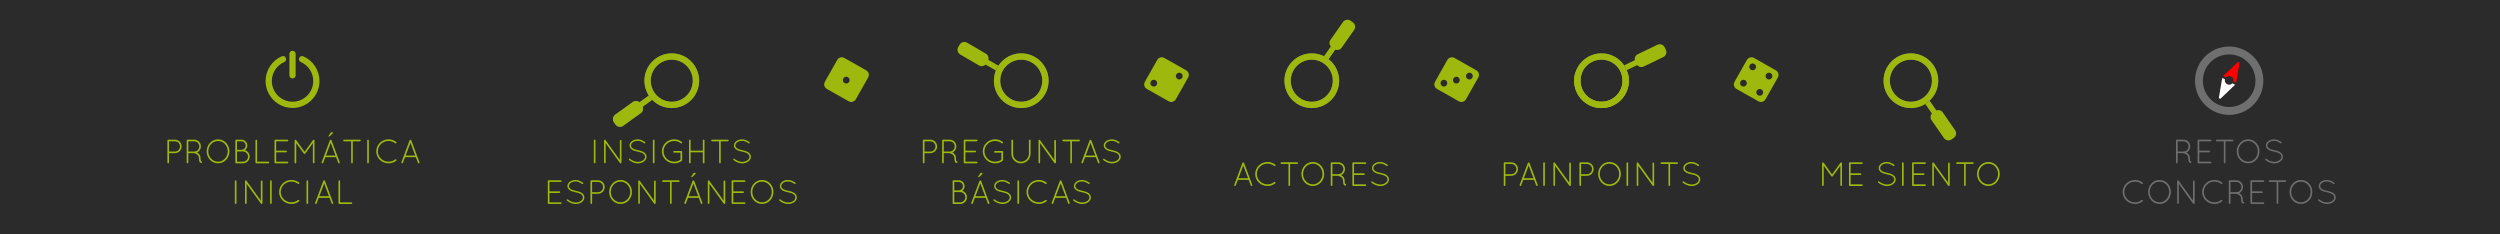 <?xml version="1.0" encoding="utf-8"?>
<!-- Generator: Adobe Illustrator 15.0.2, SVG Export Plug-In . SVG Version: 6.00 Build 0)  -->
<!DOCTYPE svg PUBLIC "-//W3C//DTD SVG 1.1//EN" "http://www.w3.org/Graphics/SVG/1.1/DTD/svg11.dtd">
<svg version="1.1" id="Capa_1" xmlns="http://www.w3.org/2000/svg" xmlns:xlink="http://www.w3.org/1999/xlink" x="0px" y="0px"
	 width="1920px" height="180px" viewBox="0 0 1920 180" enable-background="new 0 0 1920 180" xml:space="preserve">
<rect x="0" fill="#2B2B2B" width="1920" height="180"/>
<g>
	<path fill="#706F6F" d="M498.412,73.285l-7.275,5.241c-1.438-1.179-3.492-1.363-5.068-0.226l-13.608,9.799
		c-1.882,1.352-2.308,3.971-0.951,5.851l1.224,1.7c1.354,1.881,3.977,2.308,5.854,0.953l13.606-9.796
		c1.577-1.137,2.062-3.145,1.396-4.878l7.438-5.358L498.412,73.285z"/>
</g>
<g>
	<g>
		<g>
			<g>
				<g>
					<g>
						<defs>
							<path id="SVGID_1_" d="M491.136,78.526c-1.438-1.178-3.491-1.362-5.068-0.226l-13.61,9.799
								c-1.879,1.352-2.306,3.973-0.948,5.851l1.224,1.7c1.354,1.881,3.974,2.308,5.854,0.953l13.608-9.796
								c1.577-1.137,2.06-3.145,1.396-4.878l7.438-5.358l-2.605-3.286L491.136,78.526z"/>
						</defs>
						<clipPath id="SVGID_2_">
							<use xlink:href="#SVGID_1_"  overflow="visible"/>
						</clipPath>
						<rect x="469" y="47.103" clip-path="url(#SVGID_2_)" fill="#9EB80D" width="81" height="51.897"/>
					</g>
				</g>
			</g>
		</g>
	</g>
</g>
<g>
	<g>
		<path fill="#9EB80D" d="M128.552,107.876c0-0.338,0.286-0.624,0.624-0.624h0.078h5.07c2.855,0,5.174,2.34,5.174,5.2
			s-2.314,5.174-5.174,5.174l-4.499,0.052v7.15c0,0.338-0.286,0.624-0.65,0.624c-0.338,0-0.624-0.286-0.624-0.624L128.552,107.876
			L128.552,107.876z M134.324,116.404c2.153-0.026,3.926-1.795,3.926-3.952c0-2.158-1.771-3.927-3.926-3.927h-4.499v7.879H134.324z"
			/>
		<path fill="#9EB80D" d="M152.758,121.345c0-1.325-0.676-2.157-1.482-2.756c-0.806-0.571-1.768-0.858-2.104-0.909
			c-0.078-0.027-0.104-0.053-0.13-0.053h-4.42v7.202c0,0.338-0.286,0.624-0.65,0.624c-0.338,0-0.624-0.286-0.624-0.624v-16.953
			c0-0.312,0.26-0.599,0.572-0.624h0.052h0.078h5.07c2.855,0,5.174,2.314,5.174,5.2c0,2.08-1.227,3.874-2.99,4.706
			c0.078,0.052,0.156,0.078,0.26,0.13c1.196,0.676,2.444,2.002,2.444,4.057c0,1.066,0.104,1.716,0.234,2.106
			c0.104,0.312,0.229,0.416,0.26,0.441c0.286-0.025,0.598,0.131,0.702,0.416c0.073,0.338-0.078,0.698-0.416,0.832
			c-0.026,0-0.156,0.022-0.312,0.022h-0.052c-0.338,0-0.884-0.261-1.17-0.832C152.94,123.736,152.758,122.878,152.758,121.345z
			 M149.118,108.525h-4.498v7.854h4.363h0.234c2.106-0.052,3.822-1.794,3.822-3.926
			C153.044,110.268,151.276,108.525,149.118,108.525z"/>
		<path fill="#9EB80D" d="M167.5,106.992c4.857,0,8.684,4.134,8.71,9.23c-0.026,5.096-3.853,9.229-8.71,9.229
			c-4.914,0-8.768-4.135-8.789-9.229C158.737,111.126,162.586,106.992,167.5,106.992z M167.5,124.18c4.004,0,7.384-3.511,7.41-7.957
			c-0.026-4.498-3.406-7.931-7.41-7.931c-4.134,0-7.52,3.433-7.52,7.931C159.985,120.668,163.366,124.18,167.5,124.18z"/>
		<path fill="#9EB80D" d="M180.733,107.876c0-0.338,0.286-0.624,0.624-0.624h0.078h3.979c2.496,0,4.521,2.028,4.521,4.55
			c0,1.431-0.702,2.704-1.742,3.536c2.059,0.702,3.562,2.626,3.562,4.914c0,2.887-2.34,5.2-5.2,5.2h-5.122h-0.078h-0.021
			c-0.338,0-0.603-0.286-0.603-0.624L180.733,107.876L180.733,107.876z M185.414,115.025c1.794,0,3.25-1.455,3.25-3.228
			c0-1.815-1.456-3.272-3.25-3.272h-3.406v6.5H185.414z M186.558,124.18c2.158,0,3.9-1.742,3.926-3.927
			c-0.021-2.158-1.768-3.926-3.926-3.926h-4.55v7.853H186.558L186.558,124.18z"/>
		<path fill="#9EB80D" d="M196.854,125.453h-0.052c-0.338,0-0.624-0.286-0.624-0.624v-16.953c0-0.338,0.286-0.624,0.624-0.624
			c0.364,0,0.65,0.286,0.65,0.624v16.304h8.71c0.359,0,0.646,0.285,0.646,0.649c0,0.338-0.286,0.624-0.646,0.624H196.854z"/>
		<path fill="#9EB80D" d="M210.815,107.876c0-0.338,0.286-0.624,0.624-0.624h0.057h9.308c0.364,0,0.624,0.286,0.624,0.624
			c0,0.364-0.26,0.649-0.624,0.649h-8.71v7.203h7.618c0.338,0,0.624,0.287,0.624,0.646c0,0.338-0.286,0.624-0.624,0.624h-7.618
			v7.181h8.71c0.364,0,0.624,0.281,0.624,0.646c0,0.338-0.26,0.624-0.624,0.624h-9.282h-0.078h-0.052
			c-0.312-0.026-0.572-0.286-0.572-0.624L210.815,107.876L210.815,107.876z"/>
		<path fill="#9EB80D" d="M240.273,109.852l-5.819,8.086c-0.135,0.209-0.343,0.287-0.521,0.287h-0.052
			c-0.234,0-0.416-0.078-0.546-0.287l-5.824-8.061v14.951c0,0.338-0.286,0.624-0.624,0.624c-0.364,0-0.65-0.286-0.65-0.624V107.98
			c0-0.209,0.104-0.395,0.265-0.494c0-0.026,0.021-0.026,0.052-0.053c0.286-0.186,0.676-0.129,0.884,0.152l6.476,8.975l6.446-8.975
			c0.187-0.281,0.603-0.338,0.886-0.152c0.076,0.074,0.132,0.131,0.185,0.209c0.052,0.104,0.104,0.229,0.104,0.338v16.849
			c0,0.338-0.284,0.624-0.624,0.624c-0.36,0-0.623-0.286-0.623-0.624v-14.978H240.273L240.273,109.852z"/>
		<path fill="#9EB80D" d="M259.747,125.037l-1.612-4.29h-8.294l-1.612,4.29c-0.104,0.26-0.338,0.416-0.598,0.416
			c-0.052,0-0.156-0.026-0.234-0.026c-0.312-0.13-0.494-0.52-0.359-0.832l6.313-16.875c0.104-0.233,0.364-0.39,0.624-0.39
			c0.286,0,0.546,0.156,0.624,0.39l6.318,16.875c0.13,0.312-0.026,0.702-0.338,0.832c-0.104,0-0.156,0.026-0.234,0.026
			C260.111,125.453,259.851,125.297,259.747,125.037z M250.309,119.473h7.358L254,109.695L250.309,119.473z M252.57,104.859
			c0.343,0,0.521-0.051,0.832-0.338l2.08-2.002c0.156-0.155,0.286-0.312,0.286-0.472c0-0.26-0.598-0.598-1.092-0.598
			c-0.312,0-0.521,0.151-0.729,0.468l-1.607,2.418c-0.052,0.078-0.104,0.186-0.104,0.286
			C252.232,104.756,252.389,104.859,252.57,104.859z"/>
		<path fill="#9EB80D" d="M269.678,108.525h-5.486c-0.338,0-0.624-0.285-0.624-0.649c0-0.338,0.286-0.624,0.624-0.624h12.225
			c0.338,0,0.624,0.286,0.624,0.624c0,0.364-0.286,0.649-0.624,0.649h-5.486v16.304c0,0.338-0.286,0.624-0.624,0.624
			s-0.624-0.286-0.624-0.624L269.678,108.525L269.678,108.525z"/>
		<path fill="#9EB80D" d="M282.002,107.876c0-0.338,0.286-0.624,0.624-0.624c0.364,0,0.646,0.286,0.646,0.624v16.953
			c0,0.338-0.286,0.624-0.646,0.624c-0.338,0-0.624-0.286-0.624-0.624V107.876z"/>
		<path fill="#9EB80D" d="M298.408,106.992c2.231,0,4.285,0.779,5.876,2.002c0.281,0.234,0.338,0.676,0.104,0.91
			c-0.208,0.312-0.624,0.338-0.884,0.13c-1.404-1.093-3.172-1.769-5.096-1.769c-4.555,0-8.19,3.562-8.19,8.008
			c0,4.343,3.641,7.9,8.19,7.9c1.924,0,3.688-0.619,5.044-1.768c0.312-0.208,0.728-0.156,0.905,0.152
			c0.265,0.233,0.208,0.701-0.073,0.91c-1.591,1.223-3.645,1.979-5.876,1.979c-5.229,0-9.469-4.108-9.469-9.183
			C288.944,111.1,293.182,107.018,298.408,106.992z"/>
		<path fill="#9EB80D" d="M319.364,120.747h-8.294l-1.612,4.29c-0.104,0.26-0.338,0.416-0.598,0.416
			c-0.052,0-0.156-0.026-0.229-0.026c-0.312-0.13-0.494-0.52-0.364-0.832l6.313-16.875c0.104-0.233,0.364-0.39,0.624-0.39
			c0.286,0,0.549,0.156,0.624,0.39l6.318,16.875c0.13,0.312-0.026,0.702-0.338,0.832c-0.104,0-0.156,0.026-0.234,0.026
			c-0.229,0-0.494-0.156-0.598-0.416L319.364,120.747z M311.533,119.473h7.358l-3.666-9.771L311.533,119.473z"/>
	</g>
	<g>
		<path fill="#9EB80D" d="M180.344,139.076c0-0.338,0.286-0.624,0.624-0.624c0.364,0,0.65,0.286,0.65,0.624v16.953
			c0,0.338-0.286,0.623-0.65,0.623c-0.338,0-0.624-0.285-0.624-0.623V139.076z"/>
		<path fill="#9EB80D" d="M189.418,141.13v14.897c0,0.339-0.286,0.625-0.624,0.625s-0.624-0.286-0.624-0.625v-16.691
			c-0.078-0.26,0-0.521,0.229-0.702c0.286-0.182,0.702-0.13,0.889,0.156l11.021,15.289v-14.82c0-0.338,0.286-0.624,0.624-0.624
			c0.364,0,0.65,0.286,0.65,0.624v16.771c0,0.338-0.286,0.624-0.65,0.624c-0.208,0-0.364-0.078-0.494-0.234
			c-0.021-0.025-0.078-0.052-0.104-0.104L189.418,141.13z"/>
		<path fill="#9EB80D" d="M207.41,139.076c0-0.338,0.281-0.624,0.624-0.624c0.359,0,0.646,0.286,0.646,0.624v16.953
			c0,0.338-0.286,0.623-0.646,0.623c-0.343,0-0.624-0.285-0.624-0.623V139.076z"/>
		<path fill="#9EB80D" d="M223.816,138.191c2.236,0,4.291,0.775,5.876,2.002c0.286,0.229,0.338,0.676,0.104,0.91
			c-0.208,0.312-0.624,0.338-0.884,0.129c-1.404-1.092-3.172-1.771-5.101-1.771c-4.55,0-8.188,3.562-8.188,8.012
			c0,4.342,3.64,7.9,8.188,7.9c1.926,0,3.692-0.624,5.044-1.771c0.312-0.209,0.729-0.152,0.91,0.156
			c0.26,0.233,0.208,0.701-0.078,0.909c-1.586,1.222-3.64,1.976-5.876,1.976c-5.226,0-9.464-4.104-9.464-9.178
			C214.352,142.3,218.59,138.218,223.816,138.191z"/>
		<path fill="#9EB80D" d="M235.386,139.076c0-0.338,0.286-0.624,0.624-0.624c0.364,0,0.65,0.286,0.65,0.624v16.953
			c0,0.338-0.286,0.623-0.65,0.623c-0.338,0-0.624-0.285-0.624-0.623V139.076z"/>
		<path fill="#9EB80D" d="M253.092,151.945h-8.294l-1.612,4.291c-0.104,0.26-0.338,0.416-0.598,0.416
			c-0.052,0-0.156-0.026-0.234-0.026c-0.312-0.13-0.494-0.521-0.364-0.832l6.318-16.875c0.104-0.233,0.364-0.39,0.624-0.39
			c0.286,0,0.546,0.156,0.624,0.39l6.318,16.875c0.13,0.312-0.026,0.702-0.338,0.832c-0.104,0-0.156,0.026-0.234,0.026
			c-0.234,0-0.494-0.156-0.598-0.416L253.092,151.945z M245.266,150.672h7.358l-3.666-9.775L245.266,150.672z"/>
		<path fill="#9EB80D" d="M260.605,156.652h-0.052c-0.338,0-0.624-0.286-0.624-0.625v-16.952c0-0.339,0.286-0.624,0.624-0.624
			c0.364,0,0.65,0.285,0.65,0.624v16.303h8.71c0.359,0,0.646,0.286,0.646,0.649c0,0.339-0.286,0.625-0.646,0.625H260.605z"/>
	</g>
</g>
<g>
	<g>
		<path fill="#9EB80D" d="M456.073,107.876c0-0.338,0.286-0.624,0.624-0.624c0.364,0,0.65,0.286,0.65,0.624v16.953
			c0,0.338-0.286,0.624-0.65,0.624c-0.338,0-0.624-0.286-0.624-0.624V107.876z"/>
		<path fill="#9EB80D" d="M465.148,109.93v14.898c0,0.338-0.286,0.624-0.624,0.624s-0.624-0.286-0.624-0.624v-16.693
			c-0.078-0.26,0-0.52,0.234-0.701c0.286-0.183,0.702-0.131,0.884,0.155l11.024,15.289v-14.819c0-0.338,0.281-0.625,0.624-0.625
			c0.359,0,0.646,0.287,0.646,0.625v16.771c0,0.338-0.286,0.624-0.646,0.624c-0.213,0-0.364-0.078-0.494-0.234
			c-0.026-0.024-0.078-0.052-0.104-0.104L465.148,109.93z"/>
		<path fill="#9EB80D" d="M483.031,122.046c0.208-0.26,0.572-0.286,0.811-0.078c1.352,1.093,3.609,2.366,5.979,2.341
			c1.586,0,3.021-0.469,4.004-1.197c1.019-0.728,1.562-1.688,1.562-2.699c0-1.04-0.494-1.82-1.482-2.496
			c-0.983-0.646-2.439-1.146-4.212-1.479h-0.052c-1.69-0.312-3.172-0.779-4.29-1.533c-1.118-0.729-1.872-1.82-1.872-3.172
			c0-1.379,0.754-2.574,1.898-3.406c1.144-0.832,2.678-1.326,4.394-1.326c2.392,0,4.188,1.17,5.616,2.105
			c0.26,0.183,0.338,0.521,0.156,0.807c-0.156,0.26-0.521,0.338-0.78,0.156c-1.431-0.938-2.99-1.926-4.992-1.926
			c-1.482,0-2.808,0.439-3.718,1.094c-0.91,0.676-1.435,1.56-1.435,2.496c0.026,0.906,0.442,1.586,1.354,2.209
			c0.91,0.625,2.262,1.062,3.896,1.379h0.056c1.815,0.338,3.432,0.854,4.628,1.664c1.196,0.775,2.002,1.976,2.002,3.432
			s-0.832,2.756-2.054,3.641c-1.227,0.885-2.86,1.43-4.685,1.43c-2.782-0.021-5.2-1.43-6.708-2.625
			C482.88,122.645,482.854,122.28,483.031,122.046z"/>
		<path fill="#9EB80D" d="M501.392,107.876c0-0.338,0.286-0.624,0.624-0.624c0.364,0,0.646,0.286,0.646,0.624v16.953
			c0,0.338-0.281,0.624-0.646,0.624c-0.338,0-0.624-0.286-0.624-0.624V107.876z"/>
		<path fill="#9EB80D" d="M517.642,117.262c-0.364,0-0.65-0.26-0.65-0.623c0-0.365,0.286-0.646,0.65-0.646h5.616h0.078
			c0.312,0.021,0.567,0.312,0.567,0.646v6.239v0.104c-0.021,0.182-0.104,0.359-0.229,0.468c-1.612,1.274-3.645,2.002-5.876,2.002
			c-5.229-0.026-9.464-4.108-9.464-9.257c0-5.069,4.233-9.203,9.464-9.203c2.262,0,4.264,0.779,5.897,2.054
			c0.234,0.183,0.312,0.624,0.078,0.884c-0.208,0.26-0.598,0.312-0.91,0.104c-1.321-1.093-3.115-1.769-5.065-1.769
			c-4.55,0-8.19,3.562-8.19,7.93c0,4.421,3.646,7.979,8.19,7.979c1.768,0,3.458-0.568,4.811-1.56v-5.356L517.642,117.262
			L517.642,117.262z"/>
		<path fill="#9EB80D" d="M539.768,116.977h-9.36v7.854c0,0.338-0.286,0.624-0.646,0.624c-0.338,0-0.624-0.286-0.624-0.624v-16.953
			c0-0.338,0.286-0.624,0.624-0.624c0.359,0,0.646,0.286,0.646,0.624v7.854h9.36v-7.854c0-0.338,0.286-0.624,0.624-0.624
			c0.364,0,0.65,0.286,0.65,0.624v16.953c0,0.338-0.286,0.624-0.65,0.624c-0.338,0-0.624-0.286-0.624-0.624V116.977z"/>
		<path fill="#9EB80D" d="M552.273,108.525h-5.486c-0.338,0-0.624-0.285-0.624-0.649c0-0.338,0.286-0.624,0.624-0.624h12.226
			c0.338,0,0.624,0.286,0.624,0.624c0,0.364-0.286,0.649-0.624,0.649h-5.486v16.304c0,0.338-0.286,0.624-0.624,0.624
			s-0.624-0.286-0.624-0.624L552.273,108.525L552.273,108.525z"/>
		<path fill="#9EB80D" d="M563.193,122.046c0.208-0.26,0.572-0.286,0.806-0.078c1.354,1.093,3.614,2.366,5.98,2.341
			c1.586,0,3.016-0.469,4.004-1.197c1.014-0.728,1.562-1.688,1.562-2.699c0-1.04-0.494-1.82-1.482-2.496
			c-0.988-0.646-2.444-1.146-4.212-1.479h-0.052c-1.69-0.312-3.172-0.779-4.291-1.533c-1.118-0.729-1.872-1.82-1.872-3.172
			c0-1.379,0.754-2.574,1.896-3.406c1.146-0.832,2.683-1.326,4.396-1.326c2.392,0,4.186,1.17,5.616,2.105
			c0.26,0.183,0.338,0.521,0.151,0.807c-0.151,0.26-0.52,0.338-0.775,0.156c-1.435-0.938-2.99-1.926-4.992-1.926
			c-1.482,0-2.812,0.439-3.718,1.094c-0.91,0.676-1.435,1.56-1.435,2.496c0.026,0.906,0.442,1.586,1.354,2.209
			c0.908,0.625,2.262,1.062,3.896,1.379h0.057c1.815,0.338,3.432,0.854,4.628,1.664c1.191,0.775,2.002,1.976,2.002,3.432
			s-0.832,2.756-2.059,3.641c-1.222,0.885-2.855,1.43-4.68,1.43c-2.782-0.021-5.2-1.43-6.708-2.625
			C563.032,122.645,563.011,122.28,563.193,122.046z"/>
	</g>
	<g>
		<path fill="#9EB80D" d="M420.714,139.076c0-0.338,0.286-0.624,0.624-0.624h0.052h9.309c0.364,0,0.624,0.286,0.624,0.624
			c0,0.363-0.26,0.65-0.624,0.65h-8.71v7.197h7.619c0.338,0,0.624,0.286,0.624,0.65c0,0.338-0.286,0.624-0.624,0.624h-7.619v7.176
			h8.71c0.364,0,0.624,0.286,0.624,0.646c0,0.34-0.26,0.625-0.624,0.625h-9.282h-0.073h-0.057c-0.312-0.022-0.567-0.285-0.567-0.625
			L420.714,139.076L420.714,139.076z"/>
		<path fill="#9EB80D" d="M435.299,153.246c0.208-0.26,0.567-0.286,0.806-0.078c1.352,1.092,3.614,2.366,5.98,2.34
			c1.586,0,3.016-0.468,4.004-1.195c1.014-0.729,1.56-1.688,1.56-2.705c0-1.039-0.494-1.815-1.479-2.496
			c-0.988-0.646-2.444-1.145-4.217-1.479h-0.052c-1.688-0.312-3.172-0.777-4.29-1.531c-1.118-0.729-1.872-1.819-1.872-3.175
			c0-1.378,0.754-2.571,1.898-3.403c1.144-0.832,2.678-1.325,4.394-1.325c2.396,0,4.188,1.17,5.616,2.104
			c0.26,0.187,0.338,0.521,0.156,0.81c-0.156,0.261-0.521,0.338-0.78,0.154c-1.43-0.938-2.99-1.926-4.992-1.926
			c-1.479,0-2.808,0.438-3.718,1.094c-0.91,0.678-1.43,1.562-1.43,2.494c0.021,0.91,0.438,1.588,1.352,2.211
			c0.913,0.623,2.262,1.065,3.9,1.381h0.052c1.82,0.338,3.432,0.854,4.628,1.662c1.196,0.778,2.002,1.979,2.002,3.436
			c0,1.455-0.832,2.756-2.054,3.64s-2.86,1.431-4.68,1.431c-2.782-0.023-5.2-1.431-6.708-2.627
			C435.144,153.844,435.115,153.48,435.299,153.246z"/>
		<path fill="#9EB80D" d="M453.473,139.076c0-0.338,0.286-0.624,0.624-0.624h0.078h5.065c2.86,0,5.179,2.34,5.179,5.2
			c0,2.855-2.314,5.174-5.179,5.174l-4.498,0.052v7.149c0,0.339-0.281,0.625-0.646,0.625c-0.338,0-0.624-0.286-0.624-0.625V139.076
			L453.473,139.076z M459.24,147.604c2.158-0.021,3.931-1.793,3.931-3.951c0-2.154-1.771-3.926-3.931-3.926h-4.498v7.877H459.24z"/>
		<path fill="#9EB80D" d="M476.614,138.191c4.862,0,8.688,4.134,8.71,9.229c-0.021,5.098-3.849,9.229-8.71,9.229
			c-4.915,0-8.762-4.133-8.789-9.229C467.852,142.326,471.698,138.191,476.614,138.191z M476.614,155.378
			c4.004,0,7.384-3.51,7.41-7.957c-0.026-4.498-3.406-7.93-7.41-7.93c-4.134,0-7.514,3.432-7.514,7.93
			C469.1,151.868,472.479,155.378,476.614,155.378z"/>
		<path fill="#9EB80D" d="M491.406,141.13v14.897c0,0.339-0.286,0.625-0.624,0.625s-0.624-0.286-0.624-0.625v-16.691
			c-0.078-0.26,0-0.521,0.234-0.702c0.286-0.182,0.702-0.13,0.884,0.156l11.024,15.289v-14.82c0-0.338,0.286-0.624,0.624-0.624
			c0.359,0,0.646,0.286,0.646,0.624v16.771c0,0.338-0.286,0.624-0.646,0.624c-0.208,0-0.364-0.078-0.494-0.234
			c-0.026-0.025-0.078-0.052-0.104-0.104L491.406,141.13z"/>
		<path fill="#9EB80D" d="M514.573,139.727h-5.481c-0.343,0-0.624-0.287-0.624-0.646c0-0.338,0.281-0.624,0.624-0.624h12.22
			c0.338,0,0.624,0.286,0.624,0.624c0,0.359-0.286,0.646-0.624,0.646h-5.486v16.307c0,0.338-0.286,0.619-0.624,0.619
			s-0.624-0.281-0.624-0.619L514.573,139.727L514.573,139.727z"/>
		<path fill="#9EB80D" d="M538.281,156.236l-1.607-4.291h-8.294l-1.612,4.291c-0.104,0.26-0.338,0.416-0.599,0.416
			c-0.056,0-0.155-0.026-0.233-0.026c-0.312-0.13-0.494-0.521-0.364-0.832l6.318-16.875c0.104-0.233,0.363-0.39,0.624-0.39
			c0.286,0,0.546,0.156,0.624,0.39l6.313,16.875c0.134,0.312-0.021,0.702-0.338,0.832c-0.104,0-0.151,0.026-0.229,0.026
			C538.649,156.652,538.389,156.496,538.281,156.236z M528.847,150.672h7.354l-3.666-9.775L528.847,150.672z M531.109,136.061
			c0.338,0,0.521-0.053,0.832-0.338l2.08-2.003c0.156-0.155,0.286-0.312,0.286-0.468c0-0.26-0.598-0.598-1.092-0.598
			c-0.312,0-0.521,0.156-0.729,0.468l-1.607,2.418c-0.057,0.078-0.104,0.183-0.104,0.286
			C530.771,135.956,530.927,136.061,531.109,136.061z"/>
		<path fill="#9EB80D" d="M544.837,141.13v14.897c0,0.339-0.286,0.625-0.624,0.625c-0.343,0-0.624-0.286-0.624-0.625v-16.691
			c-0.078-0.26,0-0.521,0.229-0.702c0.286-0.182,0.702-0.13,0.884,0.156l11.024,15.289v-14.82c0-0.338,0.286-0.624,0.624-0.624
			c0.364,0,0.647,0.286,0.647,0.624v16.771c0,0.338-0.283,0.624-0.647,0.624c-0.208,0-0.364-0.078-0.494-0.234
			c-0.026-0.025-0.078-0.052-0.104-0.104L544.837,141.13z"/>
		<path fill="#9EB80D" d="M561.893,139.076c0-0.338,0.286-0.624,0.624-0.624h0.052h9.312c0.359,0,0.624,0.286,0.624,0.624
			c0,0.363-0.265,0.65-0.624,0.65h-8.71v7.197h7.614c0.341,0,0.624,0.286,0.624,0.65c0,0.338-0.281,0.624-0.624,0.624h-7.614v7.176
			h8.71c0.359,0,0.624,0.286,0.624,0.646c0,0.34-0.265,0.625-0.624,0.625h-9.282h-0.078h-0.052
			c-0.312-0.022-0.572-0.285-0.572-0.625L561.893,139.076L561.893,139.076z"/>
		<path fill="#9EB80D" d="M585.291,138.191c4.858,0,8.685,4.134,8.711,9.229c-0.026,5.098-3.854,9.229-8.711,9.229
			c-4.914,0-8.766-4.133-8.788-9.229C576.53,142.326,580.378,138.191,585.291,138.191z M585.291,155.378
			c4.005,0,7.385-3.51,7.406-7.957c-0.021-4.498-3.401-7.93-7.406-7.93c-4.138,0-7.518,3.432-7.518,7.93
			C577.778,151.868,581.156,155.378,585.291,155.378z"/>
		<path fill="#9EB80D" d="M598.474,153.246c0.208-0.26,0.572-0.286,0.806-0.078c1.354,1.092,3.614,2.366,5.98,2.34
			c1.586,0,3.016-0.468,4.004-1.195c1.014-0.729,1.56-1.688,1.56-2.705c0-1.039-0.494-1.815-1.479-2.496
			c-0.988-0.646-2.444-1.145-4.212-1.479h-0.057c-1.688-0.312-3.172-0.777-4.291-1.531c-1.113-0.729-1.872-1.819-1.872-3.175
			c0-1.378,0.759-2.571,1.898-3.403c1.146-0.832,2.678-1.325,4.396-1.325c2.393,0,4.187,1.17,5.612,2.104
			c0.265,0.187,0.339,0.521,0.156,0.81c-0.156,0.261-0.521,0.338-0.78,0.154c-1.43-0.938-2.986-1.926-4.988-1.926
			c-1.481,0-2.812,0.438-3.722,1.094c-0.908,0.678-1.43,1.562-1.43,2.494c0.026,0.91,0.442,1.588,1.352,2.211
			c0.91,0.623,2.267,1.065,3.9,1.381h0.052c1.82,0.338,3.437,0.854,4.628,1.662c1.196,0.778,2.002,1.979,2.002,3.436
			c0,1.455-0.83,2.756-2.054,3.64c-1.222,0.884-2.858,1.431-4.68,1.431c-2.782-0.023-5.2-1.431-6.708-2.627
			C598.317,153.844,598.291,153.48,598.474,153.246z"/>
	</g>
</g>
<g>
	<g>
		<path fill="#9EB80D" d="M708.74,107.876c0-0.338,0.286-0.624,0.624-0.624h0.078h5.07c2.855,0,5.174,2.34,5.174,5.2
			s-2.312,5.174-5.174,5.174l-4.498,0.052v7.15c0,0.338-0.286,0.624-0.65,0.624c-0.338,0-0.624-0.286-0.624-0.624V107.876z
			 M714.514,116.404c2.158-0.026,3.926-1.795,3.926-3.952c0-2.158-1.768-3.927-3.926-3.927h-4.498v7.879H714.514z"/>
		<path fill="#9EB80D" d="M732.948,121.345c0-1.325-0.676-2.157-1.479-2.756c-0.811-0.571-1.771-0.858-2.106-0.909
			c-0.078-0.027-0.104-0.053-0.13-0.053h-4.42v7.202c0,0.338-0.286,0.624-0.65,0.624c-0.338,0-0.624-0.286-0.624-0.624v-16.953
			c0-0.312,0.265-0.599,0.572-0.624h0.052h0.078h5.07c2.859,0,5.174,2.314,5.174,5.2c0,2.08-1.222,3.874-2.99,4.706
			c0.078,0.052,0.156,0.078,0.265,0.13c1.191,0.676,2.439,2.002,2.439,4.057c0,1.066,0.104,1.716,0.234,2.106
			c0.104,0.312,0.23,0.416,0.26,0.441c0.286-0.025,0.599,0.131,0.702,0.416c0.078,0.338-0.078,0.698-0.416,0.832
			c-0.026,0-0.156,0.022-0.312,0.022h-0.053c-0.338,0-0.884-0.261-1.17-0.832C733.13,123.736,732.948,122.878,732.948,121.345z
			 M729.308,108.525h-4.498v7.854h4.368h0.229c2.106-0.052,3.822-1.794,3.822-3.926
			C733.234,110.268,731.466,108.525,729.308,108.525z"/>
		<path fill="#9EB80D" d="M740.149,107.876c0-0.338,0.286-0.624,0.624-0.624h0.052h9.312c0.361,0,0.624,0.286,0.624,0.624
			c0,0.364-0.263,0.649-0.624,0.649h-8.71v7.203h7.619c0.338,0,0.624,0.287,0.624,0.646c0,0.338-0.286,0.624-0.624,0.624h-7.619
			v7.181h8.71c0.361,0,0.624,0.281,0.624,0.646c0,0.338-0.263,0.624-0.624,0.624h-9.282h-0.078h-0.052
			c-0.312-0.026-0.572-0.286-0.572-0.624L740.149,107.876L740.149,107.876z"/>
		<path fill="#9EB80D" d="M764.07,117.262c-0.364,0-0.646-0.26-0.646-0.623c0-0.365,0.281-0.646,0.646-0.646h5.616h0.078
			c0.312,0.021,0.572,0.312,0.572,0.646v6.239v0.104c-0.026,0.182-0.104,0.359-0.234,0.468c-1.612,1.274-3.64,2.002-5.876,2.002
			c-5.226-0.026-9.464-4.108-9.464-9.257c0-5.069,4.238-9.203,9.464-9.203c2.262,0,4.264,0.779,5.902,2.054
			c0.229,0.183,0.312,0.624,0.077,0.884c-0.207,0.26-0.602,0.312-0.909,0.104c-1.326-1.093-3.12-1.769-5.07-1.769
			c-4.55,0-8.19,3.562-8.19,7.93c0,4.421,3.646,7.979,8.19,7.979c1.768,0,3.458-0.568,4.811-1.56v-5.356L764.07,117.262
			L764.07,117.262z"/>
		<path fill="#9EB80D" d="M776.757,107.876c0-0.338,0.286-0.624,0.624-0.624c0.359,0,0.646,0.286,0.646,0.624v10.218
			c0,3.354,2.73,6.059,6.062,6.084c3.38-0.025,6.105-2.729,6.105-6.084v-10.218c0-0.338,0.286-0.624,0.624-0.624
			c0.364,0,0.65,0.286,0.65,0.624v10.218c0,4.057-3.302,7.358-7.384,7.358c-4.03,0-7.333-3.302-7.333-7.358L776.757,107.876
			L776.757,107.876z"/>
		<path fill="#9EB80D" d="M798.826,109.93v14.898c0,0.338-0.281,0.624-0.624,0.624c-0.338,0-0.624-0.286-0.624-0.624v-16.693
			c-0.073-0.26,0-0.52,0.234-0.701c0.286-0.183,0.702-0.131,0.884,0.155l11.024,15.289v-14.819c0-0.338,0.286-0.625,0.624-0.625
			c0.362,0,0.646,0.287,0.646,0.625v16.771c0,0.338-0.283,0.624-0.646,0.624c-0.208,0-0.364-0.078-0.494-0.234
			c-0.026-0.024-0.078-0.052-0.104-0.104L798.826,109.93z"/>
		<path fill="#9EB80D" d="M821.992,108.525h-5.481c-0.338,0-0.624-0.285-0.624-0.649c0-0.338,0.286-0.624,0.624-0.624h12.221
			c0.338,0,0.624,0.286,0.624,0.624c0,0.364-0.286,0.649-0.624,0.649h-5.486v16.304c0,0.338-0.284,0.624-0.624,0.624
			c-0.338,0-0.624-0.286-0.624-0.624L821.992,108.525L821.992,108.525z"/>
		<path fill="#9EB80D" d="M841.653,120.747h-8.294l-1.612,4.29c-0.104,0.26-0.338,0.416-0.598,0.416
			c-0.052,0-0.156-0.026-0.234-0.026c-0.312-0.13-0.489-0.52-0.359-0.832l6.313-16.875c0.104-0.233,0.364-0.39,0.624-0.39
			c0.286,0,0.547,0.156,0.624,0.39l6.318,16.875c0.13,0.312-0.026,0.702-0.338,0.832c-0.104,0-0.156,0.026-0.234,0.026
			c-0.229,0-0.494-0.156-0.598-0.416L841.653,120.747z M833.823,119.473h7.358l-3.666-9.771L833.823,119.473z"/>
		<path fill="#9EB80D" d="M847.217,122.046c0.208-0.26,0.567-0.286,0.806-0.078c1.354,1.093,3.614,2.366,5.98,2.341
			c1.586,0,3.016-0.469,4.004-1.197c1.014-0.728,1.56-1.688,1.56-2.699c0-1.04-0.494-1.82-1.479-2.496
			c-0.988-0.646-2.444-1.146-4.216-1.479h-0.053c-1.688-0.312-3.172-0.779-4.291-1.533c-1.118-0.729-1.872-1.82-1.872-3.172
			c0-1.379,0.754-2.574,1.898-3.406c1.144-0.832,2.678-1.326,4.395-1.326c2.396,0,4.188,1.17,5.616,2.105
			c0.26,0.183,0.338,0.521,0.156,0.807c-0.156,0.26-0.521,0.338-0.78,0.156c-1.43-0.938-2.99-1.926-4.992-1.926
			c-1.479,0-2.808,0.439-3.718,1.094c-0.91,0.676-1.43,1.56-1.43,2.496c0.021,0.906,0.438,1.586,1.352,2.209
			c0.91,0.625,2.267,1.062,3.9,1.379h0.052c1.82,0.338,3.433,0.854,4.628,1.664c1.196,0.775,2.002,1.976,2.002,3.432
			s-0.832,2.756-2.054,3.641c-1.223,0.885-2.86,1.43-4.68,1.43c-2.782-0.021-5.2-1.43-6.708-2.625
			C847.061,122.645,847.031,122.28,847.217,122.046z"/>
	</g>
	<g>
		<path fill="#9EB80D" d="M731.617,139.076c0-0.338,0.286-0.624,0.624-0.624h0.078h3.979c2.496,0,4.521,2.028,4.521,4.55
			c0,1.43-0.702,2.704-1.74,3.536c2.057,0.702,3.562,2.626,3.562,4.914c0,2.886-2.34,5.2-5.2,5.2h-5.122h-0.078h-0.021
			c-0.338,0-0.603-0.286-0.603-0.625V139.076L731.617,139.076z M736.302,146.227c1.794,0,3.25-1.457,3.25-3.225
			c0-1.82-1.456-3.275-3.25-3.275h-3.406v6.5H736.302z M737.446,155.378c2.158,0,3.9-1.742,3.926-3.926
			c-0.021-2.158-1.768-3.927-3.926-3.927h-4.55v7.854L737.446,155.378L737.446,155.378z"/>
		<path fill="#9EB80D" d="M758.636,156.236l-1.612-4.291h-8.294l-1.612,4.291c-0.104,0.26-0.338,0.416-0.598,0.416
			c-0.052,0-0.156-0.026-0.234-0.026c-0.312-0.13-0.494-0.521-0.359-0.832l6.313-16.875c0.104-0.233,0.364-0.39,0.624-0.39
			c0.286,0,0.546,0.156,0.624,0.39l6.318,16.875c0.13,0.312-0.026,0.702-0.338,0.832c-0.104,0-0.156,0.026-0.234,0.026
			C759,156.652,758.74,156.496,758.636,156.236z M749.198,150.672h7.358l-3.666-9.775L749.198,150.672z M751.46,136.061
			c0.338,0,0.52-0.053,0.831-0.338l2.076-2.003c0.156-0.155,0.286-0.312,0.286-0.468c0-0.26-0.598-0.598-1.092-0.598
			c-0.312,0-0.521,0.156-0.729,0.468l-1.612,2.418c-0.052,0.078-0.104,0.183-0.104,0.286
			C751.117,135.956,751.278,136.061,751.46,136.061z"/>
		<path fill="#9EB80D" d="M763.03,153.246c0.208-0.26,0.572-0.286,0.811-0.078c1.352,1.092,3.609,2.366,5.979,2.34
			c1.586,0,3.021-0.468,4.004-1.195c1.019-0.729,1.562-1.688,1.562-2.705c0-1.039-0.494-1.815-1.482-2.496
			c-0.986-0.646-2.44-1.145-4.212-1.479h-0.052c-1.69-0.312-3.172-0.777-4.29-1.531c-1.118-0.729-1.872-1.819-1.872-3.175
			c0-1.378,0.754-2.571,1.896-3.403c1.146-0.832,2.68-1.325,4.396-1.325c2.394,0,4.187,1.17,5.616,2.104
			c0.26,0.187,0.338,0.521,0.154,0.81c-0.154,0.261-0.521,0.338-0.778,0.154c-1.435-0.938-2.99-1.926-4.992-1.926
			c-1.481,0-2.808,0.438-3.718,1.094c-0.91,0.678-1.435,1.562-1.435,2.494c0.026,0.91,0.442,1.588,1.354,2.211
			s2.262,1.065,3.896,1.381h0.057c1.815,0.338,3.432,0.854,4.628,1.662c1.191,0.778,2.002,1.979,2.002,3.436
			c0,1.455-0.832,2.756-2.055,3.64c-1.226,0.884-2.859,1.431-4.684,1.431c-2.782-0.023-5.2-1.431-6.708-2.627
			C762.869,153.844,762.848,153.48,763.03,153.246z"/>
		<path fill="#9EB80D" d="M781.386,139.076c0-0.338,0.286-0.624,0.624-0.624c0.359,0,0.646,0.286,0.646,0.624v16.953
			c0,0.338-0.286,0.623-0.646,0.623c-0.338,0-0.624-0.285-0.624-0.623V139.076z"/>
		<path fill="#9EB80D" d="M797.791,138.191c2.232,0,4.291,0.775,5.877,2.002c0.281,0.229,0.338,0.676,0.104,0.91
			c-0.208,0.312-0.624,0.338-0.884,0.129c-1.404-1.092-3.172-1.771-5.097-1.771c-4.554,0-8.189,3.562-8.189,8.012
			c0,4.342,3.64,7.9,8.189,7.9c1.925,0,3.688-0.624,5.045-1.771c0.312-0.209,0.728-0.152,0.905,0.156
			c0.265,0.233,0.208,0.701-0.073,0.909c-1.59,1.222-3.645,1.976-5.877,1.976c-5.229,0-9.468-4.104-9.468-9.178
			C788.323,142.3,792.565,138.218,797.791,138.191z"/>
		<path fill="#9EB80D" d="M818.743,151.945h-8.294l-1.607,4.291c-0.104,0.26-0.338,0.416-0.603,0.416
			c-0.052,0-0.151-0.026-0.229-0.026c-0.312-0.13-0.494-0.521-0.364-0.832l6.318-16.875c0.104-0.233,0.359-0.39,0.624-0.39
			c0.281,0,0.546,0.156,0.624,0.39l6.313,16.875c0.13,0.312-0.021,0.702-0.338,0.832c-0.104,0-0.156,0.026-0.231,0.026
			c-0.232,0-0.492-0.156-0.601-0.416L818.743,151.945z M810.922,150.672h7.354l-3.666-9.775L810.922,150.672z"/>
		<path fill="#9EB80D" d="M824.311,153.246c0.208-0.26,0.572-0.286,0.806-0.078c1.354,1.092,3.614,2.366,5.98,2.34
			c1.586,0,3.016-0.468,4.004-1.195c1.014-0.729,1.56-1.688,1.56-2.705c0-1.039-0.494-1.815-1.479-2.496
			c-0.988-0.646-2.444-1.145-4.212-1.479h-0.057c-1.688-0.312-3.172-0.777-4.285-1.531c-1.118-0.729-1.872-1.819-1.872-3.175
			c0-1.378,0.754-2.571,1.896-3.403c1.146-0.832,2.678-1.325,4.396-1.325c2.392,0,4.186,1.17,5.611,2.104
			c0.265,0.187,0.343,0.521,0.156,0.81c-0.156,0.261-0.52,0.338-0.78,0.154c-1.43-0.938-2.985-1.926-4.987-1.926
			c-1.482,0-2.812,0.438-3.723,1.094c-0.905,0.678-1.43,1.562-1.43,2.494c0.026,0.91,0.442,1.588,1.352,2.211
			c0.91,0.623,2.267,1.065,3.9,1.381h0.052c1.82,0.338,3.437,0.854,4.628,1.662c1.196,0.778,2.002,1.979,2.002,3.436
			c0,1.455-0.827,2.756-2.054,3.64c-1.222,0.884-2.855,1.431-4.68,1.431c-2.782-0.023-5.2-1.431-6.708-2.627
			C824.155,153.844,824.129,153.48,824.311,153.246z"/>
	</g>
</g>
<g>
	<path fill="#9EB80D" d="M958.966,138.141h-8.294l-1.612,4.291c-0.104,0.26-0.338,0.416-0.598,0.416
		c-0.057,0-0.156-0.023-0.234-0.023c-0.312-0.133-0.494-0.521-0.364-0.831l6.318-16.875c0.104-0.234,0.364-0.394,0.624-0.394
		c0.286,0,0.546,0.155,0.624,0.394l6.313,16.875c0.135,0.312-0.021,0.698-0.338,0.831c-0.104,0-0.151,0.023-0.229,0.023
		c-0.233,0-0.493-0.156-0.603-0.416L958.966,138.141z M951.14,136.866h7.354l-3.666-9.776L951.14,136.866z"/>
	<path fill="#9EB80D" d="M973.448,124.386c2.236,0,4.29,0.78,5.876,2.003c0.286,0.233,0.338,0.676,0.104,0.909
		c-0.208,0.312-0.624,0.338-0.884,0.13c-1.404-1.092-3.178-1.768-5.102-1.768c-4.55,0-8.188,3.562-8.188,8.008
		c0,4.342,3.641,7.904,8.188,7.904c1.924,0,3.692-0.624,5.044-1.768c0.312-0.213,0.729-0.156,0.91,0.151
		c0.26,0.229,0.208,0.702-0.078,0.91c-1.586,1.222-3.64,1.976-5.876,1.976c-5.226,0-9.464-4.104-9.464-9.178
		C963.984,128.494,968.223,124.412,973.448,124.386z"/>
	<path fill="#9EB80D" d="M989.541,125.92h-5.485c-0.338,0-0.624-0.286-0.624-0.65c0-0.338,0.286-0.623,0.624-0.623h12.221
		c0.338,0,0.624,0.285,0.624,0.623c0,0.364-0.286,0.65-0.624,0.65h-5.482v16.303c0,0.338-0.285,0.625-0.625,0.625
		c-0.341,0-0.623-0.287-0.623-0.625L989.541,125.92L989.541,125.92z"/>
	<path fill="#9EB80D" d="M1008.262,124.386c4.861,0,8.685,4.134,8.71,9.23c-0.025,5.096-3.849,9.229-8.71,9.229
		c-4.914,0-8.764-4.134-8.788-9.229C999.494,128.52,1003.348,124.386,1008.262,124.386z M1008.262,141.573
		c4.004,0,7.384-3.511,7.41-7.957c-0.026-4.498-3.406-7.931-7.41-7.931c-4.135,0-7.52,3.433-7.52,7.931
		C1000.742,138.062,1004.127,141.573,1008.262,141.573z"/>
	<path fill="#9EB80D" d="M1031.428,138.738c0-1.326-0.678-2.158-1.482-2.756c-0.807-0.572-1.769-0.858-2.104-0.91
		c-0.078-0.026-0.104-0.053-0.135-0.053h-4.42v7.203c0,0.338-0.281,0.623-0.646,0.623c-0.338,0-0.624-0.285-0.624-0.623V125.27
		c0-0.312,0.261-0.598,0.572-0.623h0.052h0.078h5.065c2.86,0,5.174,2.313,5.174,5.199c0,2.08-1.222,3.874-2.985,4.706
		c0.077,0.052,0.151,0.078,0.261,0.13c1.196,0.676,2.443,2.002,2.443,4.061c0,1.062,0.104,1.716,0.229,2.104
		c0.104,0.312,0.234,0.416,0.261,0.442c0.285-0.026,0.603,0.13,0.701,0.416c0.078,0.338-0.078,0.702-0.416,0.832
		c-0.021,0-0.154,0.024-0.312,0.024h-0.054c-0.341,0-0.888-0.263-1.173-0.832C1031.609,141.131,1031.428,140.271,1031.428,138.738z
		 M1027.782,125.92h-4.498v7.854h4.368h0.233c2.104-0.053,3.821-1.795,3.821-3.926
		C1031.713,127.662,1029.945,125.92,1027.782,125.92z"/>
	<path fill="#9EB80D" d="M1038.629,125.27c0-0.338,0.285-0.623,0.624-0.623h0.052h9.309c0.364,0,0.624,0.285,0.624,0.623
		c0,0.364-0.26,0.65-0.624,0.65h-8.71v7.202h7.618c0.338,0,0.624,0.286,0.624,0.649c0,0.338-0.286,0.625-0.624,0.625h-7.618v7.176
		h8.71c0.364,0,0.624,0.285,0.624,0.65c0,0.338-0.26,0.619-0.624,0.619h-9.281h-0.074h-0.057c-0.312-0.021-0.567-0.281-0.567-0.619
		L1038.629,125.27L1038.629,125.27z"/>
	<path fill="#9EB80D" d="M1053.215,139.439c0.208-0.26,0.567-0.285,0.806-0.078c1.353,1.093,3.614,2.367,5.979,2.341
		c1.587,0,3.018-0.468,4.005-1.196c1.015-0.729,1.561-1.689,1.561-2.704c0-1.04-0.494-1.819-1.479-2.495
		c-0.987-0.646-2.444-1.146-4.216-1.479h-0.053c-1.688-0.312-3.173-0.78-4.29-1.534c-1.118-0.729-1.872-1.817-1.872-3.172
		c0-1.378,0.756-2.574,1.897-3.406c1.145-0.832,2.679-1.323,4.395-1.323c2.396,0,4.188,1.172,5.616,2.104
		c0.26,0.182,0.338,0.521,0.156,0.806c-0.156,0.265-0.521,0.341-0.78,0.156c-1.43-0.938-2.99-1.924-4.992-1.924
		c-1.479,0-2.809,0.438-3.719,1.092c-0.909,0.676-1.43,1.562-1.43,2.496c0.021,0.905,0.438,1.586,1.353,2.21
		c0.909,0.624,2.264,1.062,3.899,1.378h0.053c1.819,0.338,3.433,0.854,4.628,1.664c1.196,0.776,2.002,1.979,2.002,3.437
		c0,1.455-0.832,2.756-2.054,3.641c-1.223,0.884-2.86,1.43-4.682,1.43c-2.781-0.025-5.199-1.43-6.707-2.626
		C1053.059,140.039,1053.031,139.675,1053.215,139.439z"/>
</g>
<g>
	<path fill="#9EB80D" d="M1154.875,125.27c0-0.338,0.282-0.623,0.625-0.623h0.073h5.07c2.858,0,5.174,2.34,5.174,5.199
		c0,2.86-2.312,5.174-5.174,5.174l-4.498,0.057v7.146c0,0.338-0.286,0.623-0.65,0.623c-0.338,0-0.624-0.285-0.624-0.623
		L1154.875,125.27L1154.875,125.27z M1160.648,133.798c2.158-0.026,3.926-1.794,3.926-3.952s-1.768-3.926-3.926-3.926h-4.498v7.878
		H1160.648z"/>
	<path fill="#9EB80D" d="M1178.172,138.141h-8.294l-1.612,4.291c-0.104,0.26-0.338,0.416-0.598,0.416
		c-0.057,0-0.156-0.023-0.234-0.023c-0.312-0.133-0.494-0.521-0.363-0.831l6.317-16.875c0.104-0.234,0.364-0.394,0.624-0.394
		c0.286,0,0.547,0.155,0.624,0.394l6.313,16.875c0.135,0.312-0.021,0.698-0.338,0.831c-0.104,0-0.154,0.023-0.229,0.023
		c-0.234,0-0.494-0.156-0.604-0.416L1178.172,138.141z M1170.346,136.866h7.354l-3.666-9.776L1170.346,136.866z"/>
	<path fill="#9EB80D" d="M1185.191,125.27c0-0.338,0.286-0.623,0.624-0.623c0.364,0,0.65,0.285,0.65,0.623v16.953
		c0,0.338-0.286,0.625-0.65,0.625c-0.338,0-0.624-0.287-0.624-0.625V125.27z"/>
	<path fill="#9EB80D" d="M1194.266,127.324v14.898c0,0.338-0.286,0.619-0.624,0.619s-0.624-0.281-0.624-0.619V125.53
		c-0.078-0.261,0-0.521,0.234-0.702c0.28-0.182,0.696-0.13,0.884,0.156l11.021,15.289v-14.82c0-0.338,0.286-0.624,0.624-0.624
		c0.364,0,0.649,0.286,0.649,0.624v16.771c0,0.338-0.285,0.623-0.649,0.623c-0.208,0-0.359-0.078-0.494-0.233
		c-0.021-0.026-0.074-0.052-0.104-0.104L1194.266,127.324z"/>
	<path fill="#9EB80D" d="M1212.985,125.27c0-0.338,0.286-0.623,0.624-0.623h0.078h5.07c2.854,0,5.174,2.34,5.174,5.199
		c0,2.86-2.314,5.174-5.174,5.174l-4.498,0.057v7.146c0,0.338-0.286,0.623-0.65,0.623c-0.338,0-0.624-0.285-0.624-0.623V125.27
		L1212.985,125.27z M1218.758,133.798c2.158-0.026,3.926-1.794,3.926-3.952s-1.768-3.926-3.926-3.926h-4.498v7.878H1218.758z"/>
	<path fill="#9EB80D" d="M1236.125,124.386c4.858,0,8.686,4.134,8.711,9.23c-0.025,5.096-3.853,9.229-8.711,9.229
		c-4.913,0-8.767-4.134-8.787-9.229C1227.363,128.52,1231.212,124.386,1236.125,124.386z M1236.125,141.573
		c4.005,0,7.385-3.511,7.406-7.957c-0.021-4.498-3.401-7.931-7.406-7.931c-4.138,0-7.519,3.433-7.519,7.931
		C1228.611,138.062,1231.99,141.573,1236.125,141.573z"/>
	<path fill="#9EB80D" d="M1249.15,125.27c0-0.338,0.286-0.623,0.624-0.623c0.364,0,0.65,0.285,0.65,0.623v16.953
		c0,0.338-0.286,0.625-0.65,0.625c-0.338,0-0.624-0.287-0.624-0.625V125.27z"/>
	<path fill="#9EB80D" d="M1258.225,127.324v14.898c0,0.338-0.286,0.619-0.624,0.619s-0.624-0.281-0.624-0.619V125.53
		c-0.078-0.261,0-0.521,0.234-0.702c0.28-0.182,0.696-0.13,0.884,0.156l11.021,15.289v-14.82c0-0.338,0.286-0.624,0.624-0.624
		c0.364,0,0.649,0.286,0.649,0.624v16.771c0,0.338-0.285,0.623-0.649,0.623c-0.208,0-0.359-0.078-0.494-0.233
		c-0.021-0.026-0.074-0.052-0.104-0.104L1258.225,127.324z"/>
	<path fill="#9EB80D" d="M1281.391,125.92h-5.486c-0.338,0-0.624-0.286-0.624-0.65c0-0.338,0.286-0.623,0.624-0.623h12.221
		c0.343,0,0.625,0.285,0.625,0.623c0,0.364-0.282,0.65-0.625,0.65h-5.481v16.303c0,0.338-0.286,0.625-0.624,0.625
		s-0.624-0.287-0.624-0.625L1281.391,125.92L1281.391,125.92z"/>
	<path fill="#9EB80D" d="M1292.311,139.439c0.208-0.26,0.572-0.285,0.806-0.078c1.354,1.093,3.614,2.367,5.98,2.341
		c1.586,0,3.017-0.468,4.004-1.196c1.015-0.729,1.562-1.689,1.562-2.704c0-1.04-0.49-1.819-1.479-2.495
		c-0.987-0.646-2.444-1.146-4.212-1.479h-0.053c-1.689-0.312-3.177-0.78-4.291-1.534c-1.116-0.729-1.87-1.817-1.87-3.172
		c0-1.378,0.754-2.574,1.896-3.406c1.146-0.832,2.681-1.323,4.396-1.323c2.392,0,4.186,1.172,5.612,2.104
		c0.264,0.182,0.341,0.521,0.155,0.806c-0.155,0.265-0.521,0.341-0.78,0.156c-1.43-0.938-2.985-1.924-4.987-1.924
		c-1.482,0-2.812,0.438-3.724,1.092c-0.904,0.676-1.43,1.562-1.43,2.496c0.026,0.905,0.442,1.586,1.354,2.21
		c0.907,0.624,2.265,1.062,3.897,1.378h0.053c1.819,0.338,3.437,0.854,4.629,1.664c1.195,0.776,2.002,1.979,2.002,3.437
		c0,1.455-0.832,2.756-2.055,3.641c-1.223,0.884-2.859,1.43-4.681,1.43c-2.782-0.025-5.2-1.43-6.708-2.626
		C1292.154,140.039,1292.129,139.675,1292.311,139.439z"/>
</g>
<g>
	<path fill="#9EB80D" d="M1413.395,127.246l-5.824,8.086c-0.131,0.208-0.339,0.286-0.521,0.286h-0.052
		c-0.234,0-0.416-0.078-0.551-0.286l-5.819-8.061v14.951c0,0.338-0.286,0.619-0.624,0.619c-0.364,0-0.65-0.281-0.65-0.619V125.37
		c0-0.208,0.104-0.394,0.26-0.494c0-0.022,0.026-0.022,0.053-0.052c0.285-0.186,0.681-0.133,0.889,0.152l6.474,8.974l6.448-8.974
		c0.183-0.285,0.599-0.338,0.885-0.152c0.077,0.074,0.13,0.13,0.186,0.208c0.053,0.104,0.104,0.231,0.104,0.338v16.853
		c0,0.338-0.286,0.62-0.625,0.62c-0.363,0-0.623-0.282-0.623-0.62L1413.395,127.246L1413.395,127.246z"/>
	<path fill="#9EB80D" d="M1419.992,125.27c0-0.338,0.286-0.623,0.624-0.623h0.057h9.309c0.364,0,0.624,0.285,0.624,0.623
		c0,0.364-0.26,0.65-0.624,0.65h-8.71v7.202h7.618c0.338,0,0.624,0.286,0.624,0.649c0,0.338-0.286,0.625-0.624,0.625h-7.618v7.176
		h8.71c0.364,0,0.624,0.285,0.624,0.65c0,0.338-0.26,0.619-0.624,0.619h-9.282h-0.078h-0.052c-0.312-0.021-0.571-0.281-0.571-0.619
		L1419.992,125.27L1419.992,125.27z"/>
	<path fill="#9EB80D" d="M1442.383,139.439c0.208-0.26,0.572-0.285,0.806-0.078c1.354,1.093,3.614,2.367,5.98,2.341
		c1.586,0,3.017-0.468,4.004-1.196c1.015-0.729,1.561-1.689,1.561-2.704c0-1.04-0.494-1.819-1.479-2.495
		c-0.987-0.646-2.444-1.146-4.213-1.479h-0.056c-1.688-0.312-3.173-0.78-4.29-1.534c-1.114-0.729-1.871-1.817-1.871-3.172
		c0-1.378,0.757-2.574,1.896-3.406c1.145-0.832,2.679-1.323,4.395-1.323c2.396,0,4.188,1.172,5.616,2.104
		c0.261,0.182,0.338,0.521,0.156,0.806c-0.156,0.265-0.521,0.341-0.78,0.156c-1.43-0.938-2.99-1.924-4.992-1.924
		c-1.479,0-2.809,0.438-3.719,1.092c-0.909,0.676-1.43,1.562-1.43,2.496c0.024,0.905,0.44,1.586,1.353,2.21
		c0.909,0.624,2.267,1.062,3.899,1.378h0.053c1.819,0.338,3.436,0.854,4.628,1.664c1.196,0.776,2.002,1.979,2.002,3.437
		c0,1.455-0.832,2.756-2.054,3.641c-1.223,0.884-2.859,1.43-4.681,1.43c-2.782-0.025-5.2-1.43-6.708-2.626
		C1442.227,140.039,1442.198,139.675,1442.383,139.439z"/>
	<path fill="#9EB80D" d="M1460.738,125.27c0-0.338,0.286-0.623,0.624-0.623c0.364,0,0.65,0.285,0.65,0.623v16.953
		c0,0.338-0.286,0.625-0.65,0.625c-0.338,0-0.624-0.287-0.624-0.625V125.27z"/>
	<path fill="#9EB80D" d="M1468.486,125.27c0-0.338,0.286-0.623,0.624-0.623h0.052h9.312c0.363,0,0.624,0.285,0.624,0.623
		c0,0.364-0.261,0.65-0.624,0.65h-8.71v7.202h7.618c0.338,0,0.624,0.286,0.624,0.649c0,0.338-0.286,0.625-0.624,0.625h-7.618v7.176
		h8.71c0.363,0,0.624,0.285,0.624,0.65c0,0.338-0.261,0.619-0.624,0.619h-9.282h-0.078h-0.052c-0.312-0.021-0.572-0.281-0.572-0.619
		L1468.486,125.27L1468.486,125.27z"/>
	<path fill="#9EB80D" d="M1485.23,127.324v14.898c0,0.338-0.286,0.619-0.624,0.619s-0.624-0.281-0.624-0.619V125.53
		c-0.078-0.261,0-0.521,0.234-0.702c0.284-0.182,0.696-0.13,0.884,0.156l11.021,15.289v-14.82c0-0.338,0.286-0.624,0.625-0.624
		c0.363,0,0.648,0.286,0.648,0.624v16.771c0,0.338-0.285,0.623-0.648,0.623c-0.209,0-0.36-0.078-0.49-0.233
		c-0.026-0.026-0.078-0.052-0.104-0.104L1485.23,127.324z"/>
	<path fill="#9EB80D" d="M1508.422,125.92h-5.486c-0.338,0-0.624-0.286-0.624-0.65c0-0.338,0.286-0.623,0.624-0.623h12.221
		c0.338,0,0.624,0.285,0.624,0.623c0,0.364-0.286,0.65-0.624,0.65h-5.481v16.303c0,0.338-0.286,0.625-0.624,0.625
		c-0.342,0-0.624-0.287-0.624-0.625L1508.422,125.92L1508.422,125.92z"/>
	<path fill="#9EB80D" d="M1527.115,124.386c4.862,0,8.688,4.134,8.71,9.23c-0.021,5.096-3.848,9.229-8.71,9.229
		c-4.914,0-8.763-4.134-8.788-9.229C1518.354,128.52,1522.198,124.386,1527.115,124.386z M1527.115,141.573
		c4.004,0,7.386-3.511,7.41-7.957c-0.024-4.498-3.406-7.931-7.41-7.931c-4.134,0-7.515,3.433-7.515,7.931
		C1519.602,138.062,1522.982,141.573,1527.115,141.573z"/>
</g>
<g>
	<path fill="#706F6F" d="M1680.57,121.345c0-1.325-0.677-2.157-1.479-2.756c-0.812-0.571-1.771-0.858-2.106-0.909
		c-0.078-0.027-0.104-0.053-0.13-0.053h-4.42v7.202c0,0.338-0.286,0.624-0.65,0.624c-0.338,0-0.624-0.286-0.624-0.624v-16.953
		c0-0.312,0.265-0.599,0.572-0.624h0.052h0.078h5.07c2.855,0,5.174,2.314,5.174,5.2c0,2.08-1.226,3.874-2.99,4.706
		c0.078,0.052,0.156,0.078,0.261,0.13c1.196,0.676,2.444,2.002,2.444,4.057c0,1.066,0.104,1.716,0.232,2.106
		c0.104,0.312,0.23,0.416,0.261,0.441c0.286-0.025,0.599,0.131,0.702,0.416c0.078,0.338-0.078,0.698-0.416,0.832
		c-0.025,0-0.156,0.022-0.312,0.022h-0.052c-0.339,0-0.885-0.261-1.171-0.832C1680.752,123.736,1680.57,122.878,1680.57,121.345z
		 M1676.93,108.525h-4.498v7.854h4.368h0.229c2.106-0.052,3.822-1.794,3.822-3.926
		C1680.855,110.268,1679.088,108.525,1676.93,108.525z"/>
	<path fill="#706F6F" d="M1687.771,107.876c0-0.338,0.286-0.624,0.624-0.624h0.052h9.312c0.359,0,0.624,0.286,0.624,0.624
		c0,0.364-0.265,0.649-0.624,0.649h-8.71v7.203h7.618c0.338,0,0.623,0.287,0.623,0.646c0,0.338-0.285,0.624-0.623,0.624h-7.618
		v7.181h8.71c0.359,0,0.624,0.281,0.624,0.646c0,0.338-0.265,0.624-0.624,0.624h-9.282h-0.078h-0.052
		c-0.312-0.026-0.572-0.286-0.572-0.624L1687.771,107.876L1687.771,107.876z"/>
	<path fill="#706F6F" d="M1707.896,108.525h-5.486c-0.338,0-0.624-0.285-0.624-0.649c0-0.338,0.286-0.624,0.624-0.624h12.226
		c0.338,0,0.624,0.286,0.624,0.624c0,0.364-0.286,0.649-0.624,0.649h-5.486v16.304c0,0.338-0.286,0.624-0.624,0.624
		s-0.624-0.286-0.624-0.624L1707.896,108.525L1707.896,108.525z"/>
	<path fill="#706F6F" d="M1726.59,106.992c4.857,0,8.685,4.134,8.71,9.23c-0.025,5.096-3.853,9.229-8.71,9.229
		c-4.914,0-8.768-4.135-8.788-9.229C1717.823,111.126,1721.676,106.992,1726.59,106.992z M1726.59,124.18
		c4.004,0,7.384-3.511,7.41-7.957c-0.026-4.498-3.406-7.931-7.41-7.931c-4.14,0-7.52,3.433-7.52,7.931
		C1719.073,120.668,1722.45,124.18,1726.59,124.18z"/>
	<path fill="#706F6F" d="M1739.771,122.046c0.208-0.26,0.572-0.286,0.806-0.078c1.354,1.093,3.614,2.366,5.98,2.341
		c1.586,0,3.017-0.469,4.004-1.197c1.015-0.728,1.561-1.688,1.561-2.699c0-1.04-0.489-1.82-1.479-2.496
		c-0.988-0.646-2.443-1.146-4.212-1.479h-0.053c-1.689-0.312-3.176-0.779-4.289-1.533c-1.118-0.729-1.872-1.82-1.872-3.172
		c0-1.379,0.754-2.574,1.896-3.406c1.146-0.832,2.683-1.326,4.396-1.326c2.392,0,4.187,1.17,5.615,2.105
		c0.261,0.183,0.338,0.521,0.152,0.807c-0.152,0.26-0.521,0.338-0.776,0.156c-1.435-0.938-2.989-1.926-4.991-1.926
		c-1.482,0-2.812,0.439-3.719,1.094c-0.91,0.676-1.435,1.56-1.435,2.496c0.026,0.906,0.442,1.586,1.354,2.209
		c0.911,0.625,2.263,1.062,3.896,1.379h0.056c1.816,0.338,3.434,0.854,4.629,1.664c1.193,0.775,2.002,1.976,2.002,3.432
		s-0.832,2.756-2.057,3.641c-1.224,0.885-2.856,1.43-4.682,1.43c-2.782-0.021-5.2-1.43-6.708-2.625
		C1739.614,122.645,1739.589,122.28,1739.771,122.046z"/>
</g>
<g>
	<path fill="#706F6F" d="M1639.672,138.191c2.231,0,4.29,0.775,5.876,2.002c0.286,0.229,0.339,0.676,0.104,0.91
		c-0.208,0.312-0.624,0.338-0.884,0.129c-1.404-1.092-3.173-1.771-5.098-1.771c-4.554,0-8.189,3.562-8.189,8.012
		c0,4.342,3.641,7.9,8.189,7.9c1.925,0,3.688-0.624,5.045-1.771c0.312-0.209,0.729-0.152,0.905,0.156
		c0.266,0.233,0.209,0.701-0.073,0.909c-1.59,1.222-3.645,1.976-5.877,1.976c-5.229,0-9.468-4.104-9.468-9.178
		C1630.207,142.3,1634.445,138.218,1639.672,138.191z"/>
	<path fill="#706F6F" d="M1658.522,138.191c4.862,0,8.686,4.134,8.71,9.229c-0.025,5.098-3.848,9.229-8.71,9.229
		c-4.914,0-8.763-4.133-8.788-9.229C1649.76,142.326,1653.608,138.191,1658.522,138.191z M1658.522,155.378
		c4.004,0,7.384-3.51,7.41-7.957c-0.026-4.498-3.406-7.93-7.41-7.93c-4.134,0-7.515,3.432-7.515,7.93
		C1651.008,151.868,1654.389,155.378,1658.522,155.378z"/>
	<path fill="#706F6F" d="M1673.315,141.13v14.897c0,0.339-0.286,0.625-0.624,0.625s-0.624-0.286-0.624-0.625v-16.691
		c-0.078-0.26,0-0.521,0.233-0.702c0.286-0.182,0.702-0.13,0.885,0.156l11.024,15.289v-14.82c0-0.338,0.281-0.624,0.623-0.624
		c0.359,0,0.646,0.286,0.646,0.624v16.771c0,0.338-0.286,0.624-0.646,0.624c-0.207,0-0.363-0.078-0.493-0.234
		c-0.026-0.025-0.078-0.052-0.104-0.104L1673.315,141.13z"/>
	<path fill="#706F6F" d="M1700.693,138.191c2.236,0,4.29,0.775,5.876,2.002c0.286,0.229,0.339,0.676,0.104,0.91
		c-0.208,0.312-0.624,0.338-0.889,0.129c-1.399-1.092-3.173-1.771-5.097-1.771c-4.55,0-8.188,3.562-8.188,8.012
		c0,4.342,3.642,7.9,8.188,7.9c1.924,0,3.692-0.624,5.044-1.771c0.312-0.209,0.729-0.152,0.91,0.156
		c0.261,0.233,0.208,0.701-0.078,0.909c-1.586,1.222-3.64,1.976-5.876,1.976c-5.229,0-9.464-4.104-9.464-9.178
		C1691.229,142.3,1695.467,138.218,1700.693,138.191z"/>
	<path fill="#706F6F" d="M1721.129,152.544c0-1.326-0.681-2.158-1.481-2.756c-0.806-0.572-1.769-0.858-2.104-0.91
		c-0.078-0.026-0.104-0.052-0.132-0.052h-4.423v7.201c0,0.339-0.284,0.625-0.646,0.625c-0.338,0-0.624-0.286-0.624-0.625v-16.952
		c0-0.312,0.26-0.599,0.569-0.624h0.055h0.078h5.065c2.86,0,5.175,2.314,5.175,5.199c0,2.08-1.223,3.875-2.985,4.707
		c0.075,0.052,0.151,0.078,0.26,0.129c1.192,0.677,2.44,2.003,2.44,4.057c0,1.066,0.104,1.716,0.232,2.105
		c0.104,0.312,0.234,0.416,0.262,0.438c0.284-0.022,0.602,0.134,0.7,0.416c0.078,0.338-0.077,0.702-0.416,0.832
		c-0.021,0-0.153,0.026-0.312,0.026h-0.053c-0.342,0-0.889-0.264-1.174-0.832C1721.312,154.938,1721.129,154.078,1721.129,152.544z
		 M1717.489,139.727h-4.498v7.854h4.368h0.234c2.104-0.054,3.821-1.794,3.821-3.929
		C1721.41,141.468,1719.647,139.727,1717.489,139.727z"/>
	<path fill="#706F6F" d="M1728.326,139.076c0-0.338,0.286-0.624,0.625-0.624h0.056h9.309c0.364,0,0.624,0.286,0.624,0.624
		c0,0.363-0.26,0.65-0.624,0.65h-8.71v7.197h7.618c0.338,0,0.624,0.286,0.624,0.65c0,0.338-0.286,0.624-0.624,0.624h-7.618v7.176
		h8.71c0.364,0,0.624,0.286,0.624,0.646c0,0.34-0.26,0.625-0.624,0.625h-9.282h-0.078h-0.052c-0.312-0.022-0.571-0.285-0.571-0.625
		v-16.947L1728.326,139.076L1728.326,139.076z"/>
	<path fill="#706F6F" d="M1748.45,139.727h-5.481c-0.338,0-0.624-0.287-0.624-0.646c0-0.338,0.286-0.624,0.624-0.624h12.221
		c0.338,0,0.624,0.286,0.624,0.624c0,0.359-0.286,0.646-0.624,0.646h-5.486v16.307c0,0.338-0.285,0.619-0.624,0.619
		c-0.338,0-0.624-0.281-0.624-0.619L1748.45,139.727L1748.45,139.727z"/>
	<path fill="#706F6F" d="M1767.149,138.191c4.862,0,8.688,4.134,8.71,9.229c-0.024,5.098-3.848,9.229-8.71,9.229
		c-4.914,0-8.763-4.133-8.788-9.229C1758.387,142.326,1762.235,138.191,1767.149,138.191z M1767.149,155.378
		c4.004,0,7.384-3.51,7.41-7.957c-0.026-4.498-3.406-7.93-7.41-7.93c-4.134,0-7.515,3.432-7.515,7.93
		C1759.635,151.868,1763.016,155.378,1767.149,155.378z"/>
	<path fill="#706F6F" d="M1780.325,153.246c0.208-0.26,0.572-0.286,0.811-0.078c1.353,1.092,3.614,2.366,5.979,2.34
		c1.587,0,3.021-0.468,4.005-1.195c1.019-0.729,1.562-1.688,1.562-2.705c0-1.039-0.494-1.815-1.482-2.496
		c-0.986-0.646-2.439-1.145-4.212-1.479h-0.052c-1.69-0.312-3.173-0.777-4.29-1.531c-1.118-0.729-1.872-1.819-1.872-3.175
		c0-1.378,0.754-2.571,1.897-3.403c1.145-0.832,2.679-1.325,4.395-1.325c2.393,0,4.187,1.17,5.616,2.104
		c0.26,0.187,0.338,0.521,0.155,0.81c-0.155,0.261-0.521,0.338-0.779,0.154c-1.434-0.938-2.99-1.926-4.992-1.926
		c-1.482,0-2.809,0.438-3.719,1.094c-0.909,0.678-1.434,1.562-1.434,2.494c0.025,0.91,0.441,1.588,1.354,2.211
		c0.909,0.623,2.262,1.065,3.896,1.381h0.056c1.814,0.338,3.432,0.854,4.628,1.662c1.196,0.778,2.002,1.979,2.002,3.436
		c0,1.455-0.832,2.756-2.054,3.64c-1.228,0.884-2.86,1.431-4.686,1.431c-2.78-0.023-5.198-1.431-6.708-2.627
		C1780.174,153.844,1780.148,153.48,1780.325,153.246z"/>
</g>
<g>
	<path fill="#706F6F" d="M532.073,61.987c0,8.921-7.229,16.153-16.15,16.153c-8.926,0-16.153-7.232-16.153-16.153
		c0-8.922,7.229-16.154,16.153-16.154C524.842,45.833,532.073,53.065,532.073,61.987 M536.921,61.987c0-11.598-9.402-21-21.001-21
		c-11.603,0-20.999,9.402-20.999,21c0,11.598,9.396,21,20.999,21C527.519,82.987,536.921,73.585,536.921,61.987"/>
</g>
<g>
	<g>
		<g>
			<g>
				<g>
					<g>
						<defs>
							<path id="SVGID_3_" d="M499.767,61.987c0-8.923,7.229-16.153,16.153-16.153c8.922,0,16.15,7.23,16.15,16.153
								c0,8.921-7.229,16.153-16.15,16.153C506.994,78.14,499.767,70.908,499.767,61.987 M494.921,61.987
								c0,11.597,9.396,21,20.999,21c11.599,0,21.001-9.403,21.001-21c0-11.598-9.402-21-21.001-21
								C504.321,40.987,494.921,50.389,494.921,61.987"/>
						</defs>
						<clipPath id="SVGID_4_">
							<use xlink:href="#SVGID_3_"  overflow="visible"/>
						</clipPath>
						<rect x="482" y="39.259" clip-path="url(#SVGID_4_)" fill="#9EB80D" width="68" height="47.741"/>
					</g>
				</g>
			</g>
		</g>
	</g>
</g>
<g>
	<path fill="#706F6F" d="M1732.192,61.987c0,11.151-9.041,20.192-20.193,20.192c-11.146,0-20.188-9.041-20.188-20.192
		c0-11.153,9.039-20.192,20.188-20.192C1723.151,41.795,1732.192,50.834,1732.192,61.987 M1738.25,61.987
		c0-14.497-11.752-26.25-26.252-26.25c-14.497,0-26.248,11.753-26.248,26.25c0,14.497,11.75,26.249,26.248,26.249
		C1726.498,88.236,1738.25,76.484,1738.25,61.987"/>
	<path fill="#9EB80D" d="M232.937,43.243c-0.586-0.256-1.233-0.269-1.835-0.035c-0.596,0.233-1.062,0.685-1.321,1.271
		c-0.257,0.587-0.269,1.239-0.03,1.835c0.229,0.596,0.685,1.065,1.271,1.322c5.797,2.532,9.544,8.255,9.544,14.578
		c0,8.768-7.133,15.901-15.896,15.901c-8.771,0-15.901-7.133-15.901-15.901c0-6.322,3.745-12.045,9.541-14.578
		c1.211-0.531,1.764-1.946,1.235-3.157c-0.259-0.586-0.729-1.038-1.322-1.271c-0.597-0.235-1.247-0.222-1.834,0.035
		c-7.541,3.298-12.413,10.745-12.413,18.971c0,11.41,9.283,20.695,20.694,20.695c11.408,0,20.689-9.285,20.689-20.695
		C245.354,53.985,240.48,46.538,232.937,43.243"/>
	<path fill="#9EB80D" d="M224.66,60.262c1.316,0,2.396-1.076,2.396-2.397V41.396c0-1.322-1.075-2.396-2.396-2.396
		c-1.322,0-2.397,1.075-2.397,2.396v16.468C222.263,59.186,223.338,60.262,224.66,60.262"/>
	<path fill="#9EB80D" d="M652.182,62.817c-0.711,1.257-2.305,1.699-3.562,0.988c-1.256-0.711-1.693-2.305-0.982-3.562
		c0.711-1.256,2.304-1.698,3.561-0.987S652.893,61.56,652.182,62.817 M657.273,76.25l9.475-16.746
		c1.101-1.939,0.412-4.408-1.521-5.505l-16.749-9.476c-1.938-1.097-4.407-0.412-5.503,1.526l-9.479,16.748
		c-1.096,1.938-0.412,4.407,1.527,5.504l16.748,9.475C653.703,78.873,656.177,78.188,657.273,76.25"/>
	<path fill="#9EB80D" d="M907.95,59.721c-0.711,1.257-2.305,1.699-3.561,0.988c-1.257-0.711-1.699-2.305-0.988-3.562
		c0.711-1.256,2.31-1.698,3.562-0.987C908.224,56.871,908.666,58.464,907.95,59.721 M888.365,65.153
		c-0.711,1.257-2.305,1.699-3.561,0.988c-1.257-0.711-1.699-2.305-0.988-3.562c0.711-1.256,2.308-1.698,3.562-0.987
		C888.632,62.303,889.074,63.896,888.365,65.153 M903.034,76.25l9.479-16.746c1.096-1.939,0.412-4.408-1.526-5.505l-16.749-9.476
		c-1.938-1.097-4.406-0.412-5.503,1.526l-9.476,16.748c-1.101,1.938-0.412,4.407,1.522,5.504l16.748,9.475
		C899.474,78.873,901.942,78.188,903.034,76.25"/>
	<path fill="#9EB80D" d="M1130.773,59.721c-0.711,1.257-2.306,1.699-3.562,0.988c-1.262-0.711-1.699-2.305-0.987-3.562
		c0.711-1.256,2.305-1.698,3.561-0.987C1131.041,56.871,1131.484,58.464,1130.773,59.721 M1120.764,62.817
		c-0.71,1.257-2.304,1.699-3.562,0.988c-1.257-0.711-1.693-2.305-0.982-3.562c0.71-1.256,2.305-1.698,3.562-0.987
		S1121.477,61.56,1120.764,62.817 M1111.187,65.153c-0.712,1.257-2.306,1.699-3.562,0.988c-1.261-0.711-1.698-2.305-0.987-3.562
		c0.711-1.256,2.305-1.698,3.562-0.987C1111.45,62.303,1111.897,63.896,1111.187,65.153 M1125.857,76.25l9.476-16.746
		c1.1-1.939,0.411-4.408-1.521-5.505l-16.75-9.476c-1.938-1.097-4.406-0.412-5.503,1.526l-9.479,16.748
		c-1.096,1.938-0.41,4.407,1.527,5.504l16.748,9.475C1122.291,78.873,1124.76,78.188,1125.857,76.25"/>
	<path fill="#9EB80D" d="M1353.754,72.231c-0.711,1.256-2.31,1.698-3.562,0.987c-1.257-0.711-1.699-2.304-0.988-3.561
		c0.713-1.257,2.311-1.699,3.562-0.988S1354.465,70.974,1353.754,72.231 M1360.826,59.721c-0.711,1.257-2.305,1.699-3.561,0.988
		c-1.257-0.711-1.699-2.305-0.988-3.562c0.711-1.256,2.311-1.698,3.562-0.987C1361.101,56.871,1361.543,58.464,1360.826,59.721
		 M1341.24,65.153c-0.711,1.257-2.305,1.699-3.562,0.988c-1.256-0.711-1.698-2.305-0.987-3.562c0.711-1.256,2.307-1.698,3.562-0.987
		C1341.508,62.303,1341.95,63.896,1341.24,65.153 M1348.321,52.643c-0.711,1.257-2.304,1.699-3.561,0.988
		c-1.258-0.711-1.699-2.305-0.988-3.561c0.711-1.257,2.305-1.699,3.562-0.988C1348.591,49.793,1349.031,51.387,1348.321,52.643
		 M1355.916,76.25l9.474-16.746c1.097-1.939,0.413-4.408-1.525-5.505l-16.749-9.476c-1.938-1.097-4.406-0.412-5.503,1.526
		l-9.476,16.748c-1.096,1.938-0.412,4.407,1.521,5.504l16.748,9.475C1352.351,78.873,1354.818,78.188,1355.916,76.25"/>
	<path fill="#FFFFFF" d="M1708.77,60.954l-2.108-1.122l-2.525,15.009c-0.062,0.353,0.11,0.706,0.431,0.875
		c0.2,0.106,0.432,0.124,0.637,0.061c0.12-0.037,0.233-0.101,0.331-0.193l11.027-10.49l-2.108-1.121
		c-0.39,0.425-0.884,0.764-1.473,0.944c-1.76,0.538-3.628-0.455-4.166-2.215C1708.63,62.113,1708.635,61.514,1708.77,60.954"/>
	<path fill="#FF0000" d="M1719.438,47.739c-0.316-0.169-0.705-0.116-0.966,0.131l-11.028,10.49l2.109,1.122
		c0.389-0.425,0.882-0.764,1.473-0.944c1.76-0.538,3.627,0.455,4.164,2.214c0.182,0.59,0.176,1.189,0.041,1.749l2.109,1.121
		l2.529-15.009C1719.928,48.26,1719.755,47.908,1719.438,47.739"/>
	<path fill="#9EB80D" d="M766.822,50.49l-7.749-4.519c0.494-1.788-0.175-3.744-1.854-4.722L742.731,32.8
		c-2-1.166-4.567-0.49-5.732,1.51l-1.057,1.81c-1.167,2.002-0.491,4.569,1.51,5.735l14.486,8.449c1.679,0.978,3.709,0.6,5.022-0.712
		l7.921,4.619L766.822,50.49z"/>
	<path fill="#9EB80D" d="M1249.275,53.907l8.079-3.897c1.207,1.409,3.202,1.948,4.952,1.104l15.104-7.287
		c2.087-1.005,2.962-3.512,1.955-5.597l-0.91-1.887c-1.008-2.087-3.514-2.963-5.6-1.955l-15.104,7.284
		c-1.75,0.846-2.567,2.74-2.22,4.563l-8.258,3.983L1249.275,53.907z"/>
	<path fill="#9EB80D" d="M1478.57,79.802l5.113,7.37c-1.203,1.413-1.424,3.469-0.314,5.064l9.562,13.779
		c1.317,1.898,3.932,2.375,5.834,1.055l1.721-1.194c1.905-1.321,2.377-3.933,1.058-5.836l-9.56-13.779
		c-1.106-1.597-3.106-2.111-4.853-1.477l-5.229-7.534L1478.57,79.802z"/>
	<path fill="#706F6F" d="M800.477,61.987c0,8.921-7.233,16.153-16.155,16.153c-8.921,0-16.153-7.232-16.153-16.153
		c0-8.922,7.232-16.154,16.153-16.154S800.477,53.065,800.477,61.987 M805.323,61.987c0-11.598-9.397-21-21.001-21
		c-11.598,0-20.999,9.402-20.999,21c0,11.598,9.401,21,20.999,21C795.92,82.987,805.323,73.585,805.323,61.987"/>
	<g>
		<g>
			<g>
				<defs>
					<path id="SVGID_5_" d="M768.168,61.987c0-8.923,7.229-16.153,16.151-16.153c8.922,0,16.152,7.23,16.152,16.153
						c0,8.921-7.23,16.153-16.152,16.153S768.168,70.908,768.168,61.987 M763.323,61.987c0,11.597,9.398,21,20.999,21
						s21.001-9.403,21.001-21c0-11.598-9.4-21-21.001-21C772.722,40.987,763.323,50.389,763.323,61.987"/>
				</defs>
				<clipPath id="SVGID_6_">
					<use xlink:href="#SVGID_5_"  overflow="visible"/>
				</clipPath>
				<rect x="750.402" y="23.167" clip-path="url(#SVGID_6_)" fill="#9EB80D" width="68" height="63.833"/>
			</g>
		</g>
	</g>
	<path fill="#706F6F" d="M1023.605,61.987c0,8.921-7.232,16.153-16.155,16.153c-8.921,0-16.147-7.232-16.147-16.153
		c0-8.922,7.229-16.154,16.147-16.154S1023.605,53.065,1023.605,61.987 M1028.448,61.987c0-11.598-9.396-21-21.001-21
		c-11.598,0-20.999,9.402-20.999,21c0,11.598,9.401,21,20.999,21C1019.05,82.987,1028.448,73.585,1028.448,61.987"/>
	<g>
		<defs>
			<path id="SVGID_7_" d="M991.294,61.987c0-8.923,7.229-16.153,16.151-16.153c8.922,0,16.152,7.23,16.152,16.153
				c0,8.921-7.23,16.153-16.152,16.153S991.294,70.908,991.294,61.987 M986.448,61.987c0,11.597,9.398,21,20.999,21
				s21.001-9.403,21.001-21c0-11.598-9.4-21-21.001-21C995.848,40.987,986.448,50.389,986.448,61.987"/>
		</defs>
		<clipPath id="SVGID_8_">
			<use xlink:href="#SVGID_7_"  overflow="visible"/>
		</clipPath>
		<rect x="973.528" y="-20.5" clip-path="url(#SVGID_8_)" fill="#9EB80D" width="68" height="107.5"/>
	</g>
	<path fill="#706F6F" d="M1246.112,61.987c0,8.921-7.229,16.153-16.154,16.153c-8.922,0-16.148-7.232-16.148-16.153
		c0-8.922,7.229-16.154,16.148-16.154C1238.88,45.833,1246.112,53.065,1246.112,61.987 M1250.959,61.987
		c0-11.598-9.402-21-21.002-21c-11.603,0-20.998,9.402-20.998,21c0,11.598,9.396,21,20.998,21
		C1241.557,82.987,1250.959,73.585,1250.959,61.987"/>
	<g>
		<defs>
			<path id="SVGID_9_" d="M1213.806,61.987c0-8.923,7.229-16.153,16.151-16.153c8.922,0,16.152,7.23,16.152,16.153
				c0,8.921-7.23,16.153-16.152,16.153S1213.806,70.908,1213.806,61.987 M1208.959,61.987c0,11.597,9.398,21,20.999,21
				s21.001-9.403,21.001-21c0-11.598-9.4-21-21.001-21C1218.36,40.987,1208.959,50.389,1208.959,61.987"/>
		</defs>
		<use xlink:href="#SVGID_9_"  overflow="visible" fill="#9EB80D"/>
		<clipPath id="SVGID_10_">
			<use xlink:href="#SVGID_9_"  overflow="visible"/>
		</clipPath>
		<rect x="1196.039" y="55.631" clip-path="url(#SVGID_10_)" fill="#9EB80D" width="68" height="31.369"/>
	</g>
	<path fill="#706F6F" d="M1483.723,61.987c0,8.921-7.233,16.153-16.155,16.153c-8.921,0-16.153-7.232-16.153-16.153
		c0-8.922,7.232-16.154,16.153-16.154S1483.723,53.065,1483.723,61.987 M1488.568,61.987c0-11.598-9.401-21-21.001-21
		c-11.599,0-20.999,9.402-20.999,21c0,11.598,9.4,21,20.999,21C1479.166,82.987,1488.568,73.585,1488.568,61.987"/>
	<g>
		<defs>
			<path id="SVGID_11_" d="M1451.414,61.987c0-8.923,7.229-16.153,16.151-16.153c8.922,0,16.152,7.23,16.152,16.153
				c0,8.921-7.23,16.153-16.152,16.153S1451.414,70.908,1451.414,61.987 M1446.568,61.987c0,11.597,9.398,21,20.999,21
				s21.001-9.403,21.001-21c0-11.598-9.4-21-21.001-21C1455.968,40.987,1446.568,50.389,1446.568,61.987"/>
		</defs>
		<clipPath id="SVGID_12_">
			<use xlink:href="#SVGID_11_"  overflow="visible"/>
		</clipPath>
		<rect x="1433.648" y="27.379" clip-path="url(#SVGID_12_)" fill="#9EB80D" width="68" height="59.621"/>
	</g>
	<path fill="#9EB80D" d="M1020.357,45.499l5.146-7.348c1.737,0.64,3.745,0.136,4.854-1.457l9.62-13.739
		c1.328-1.896,0.867-4.511-1.029-5.838l-1.717-1.202c-1.896-1.329-4.513-0.868-5.84,1.03l-9.62,13.736
		c-1.113,1.593-0.904,3.647,0.294,5.065l-5.259,7.511L1020.357,45.499z"/>
</g>
</svg>
